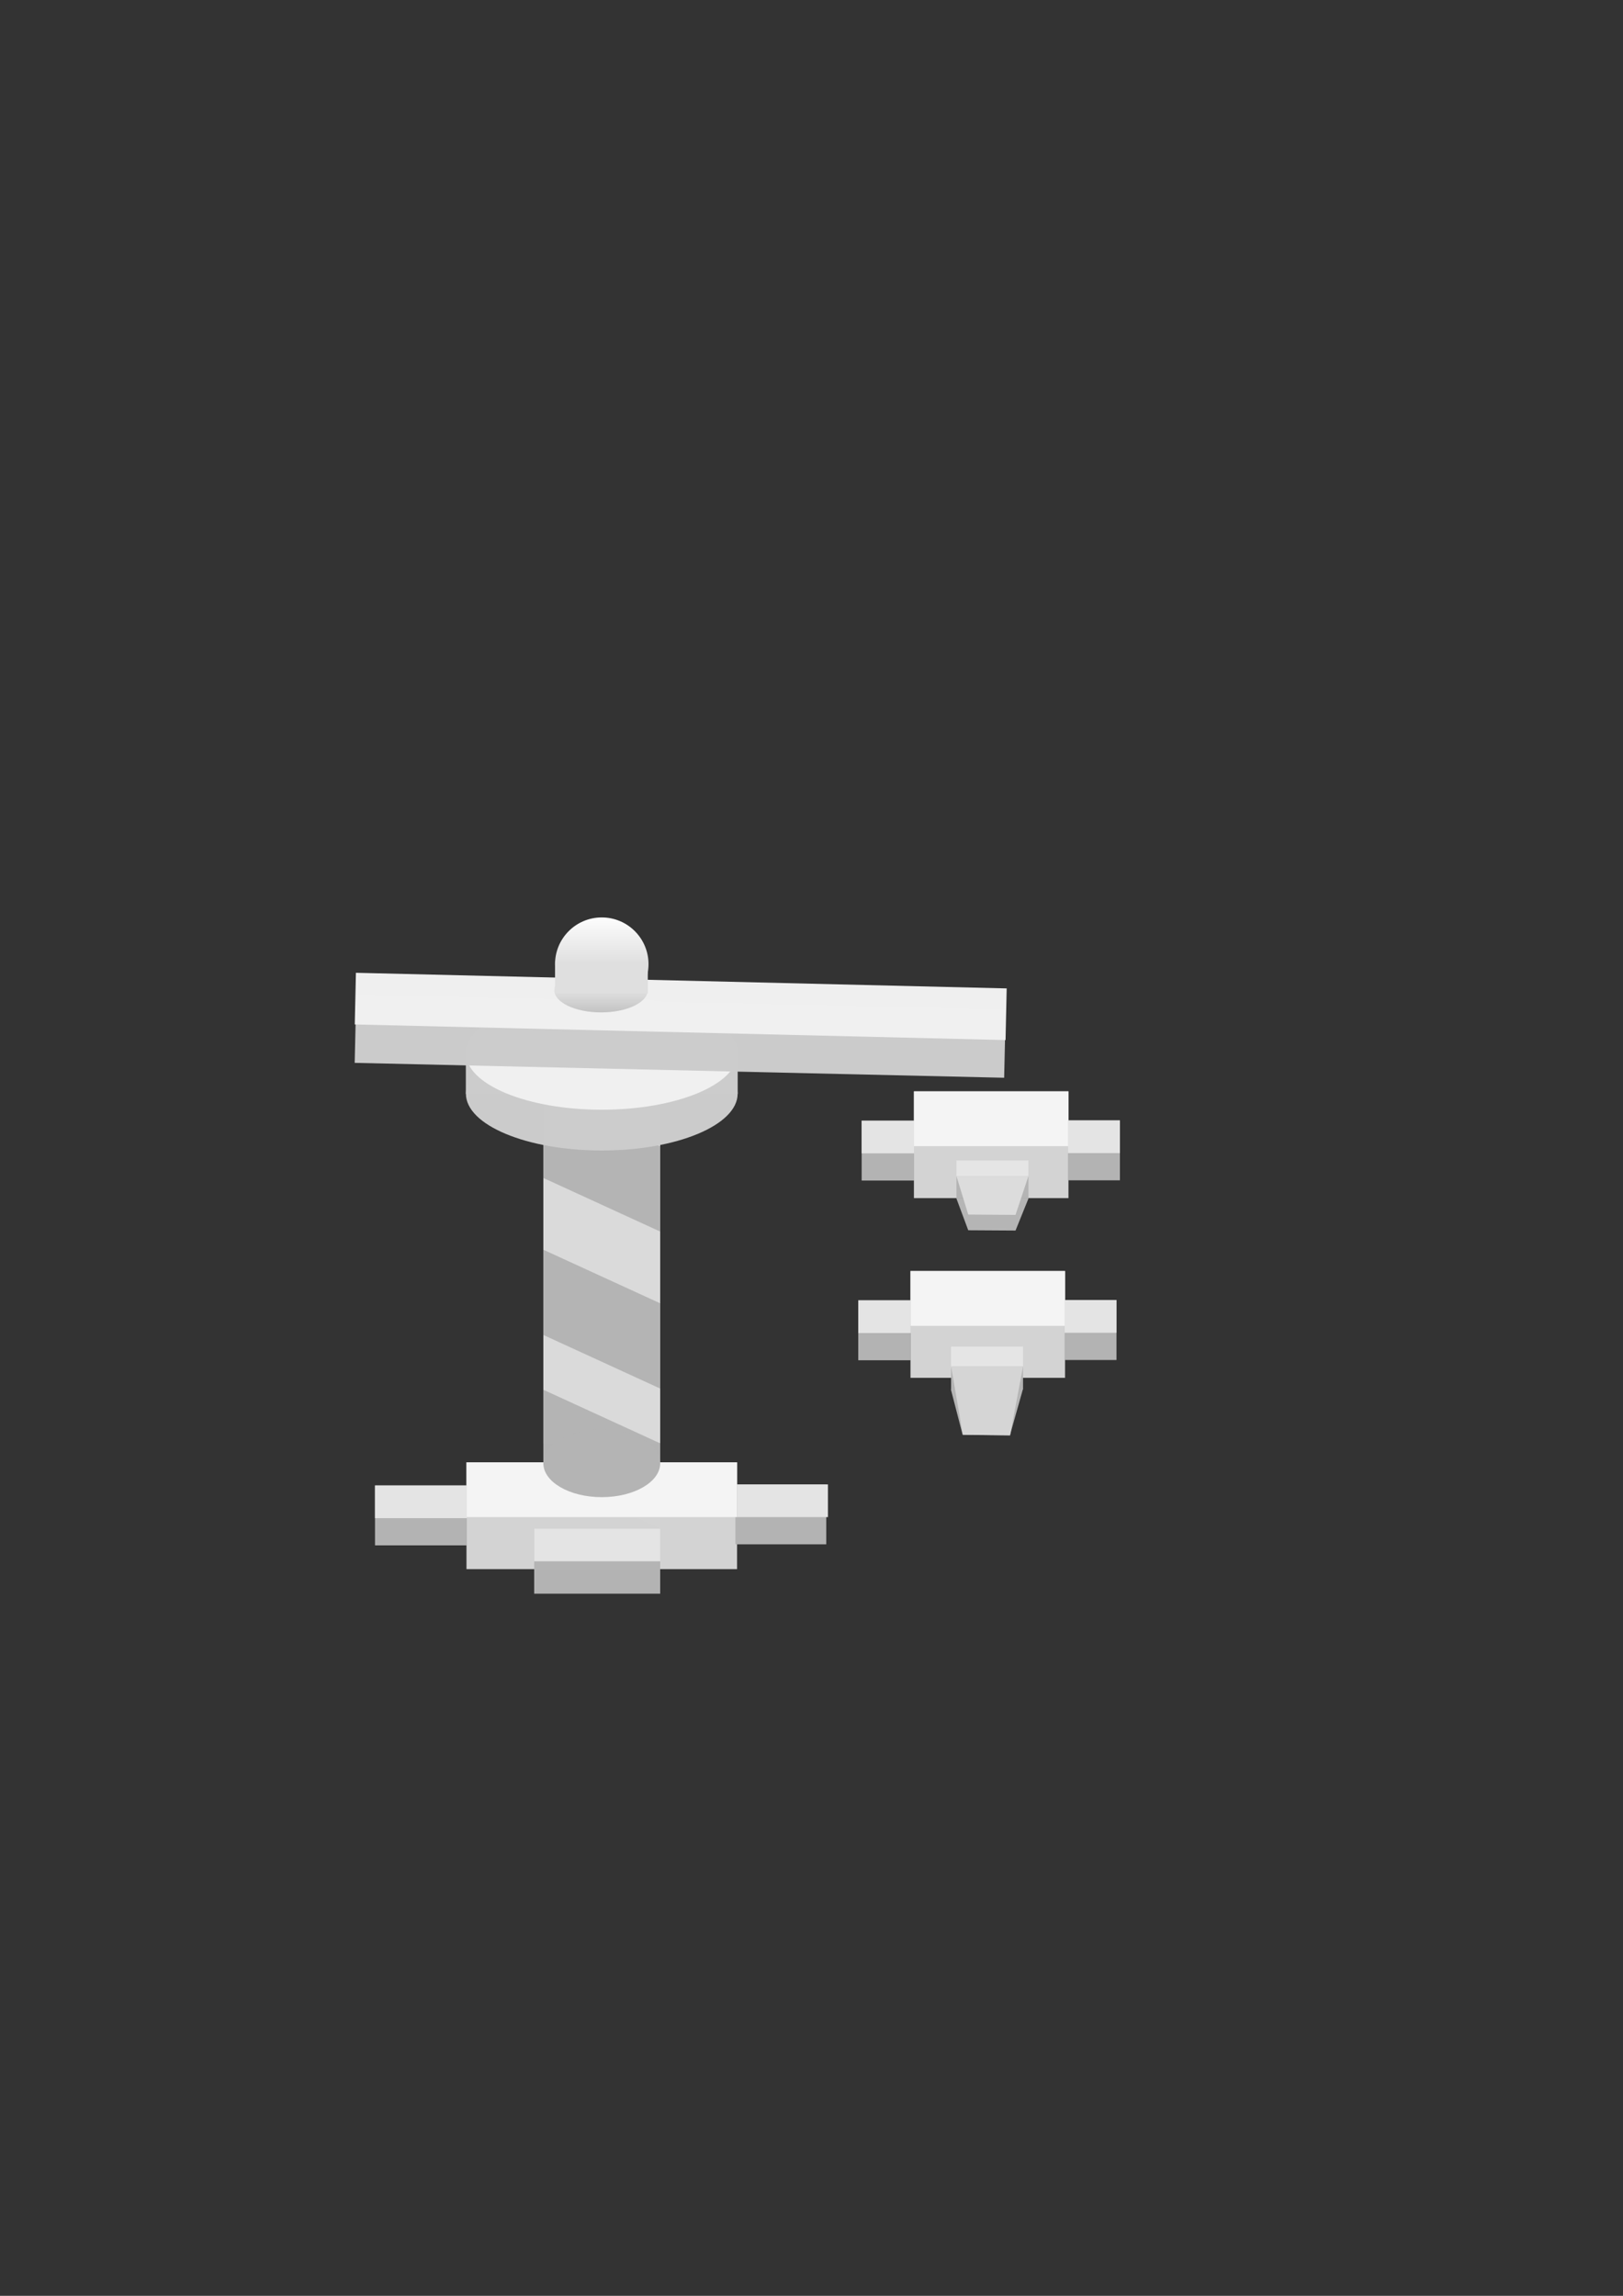 <?xml version="1.0" encoding="UTF-8" standalone="no"?>
<svg
   xmlns:dc="http://purl.org/dc/elements/1.1/"
   xmlns:cc="http://creativecommons.org/ns#"
   xmlns:rdf="http://www.w3.org/1999/02/22-rdf-syntax-ns#"
   xmlns:svg="http://www.w3.org/2000/svg"
   xmlns="http://www.w3.org/2000/svg"
   xmlns:xlink="http://www.w3.org/1999/xlink"
   xmlns:sodipodi="http://sodipodi.sourceforge.net/DTD/sodipodi-0.dtd"
   xmlns:inkscape="http://www.inkscape.org/namespaces/inkscape"
   sodipodi:docname="crane.svg"
   inkscape:version="1.0 (4035a4fb49, 2020-05-01)"
   id="svg8"
   version="1.1"
   viewBox="0 0 210 297"
   height="297mm"
   width="210mm">
  <rect x="0" y="0" width="210" height="297" fill="#333333" stroke="none"/>
  <defs
     id="defs2">
    <linearGradient
       id="linearGradient1139"
       inkscape:collect="always">
      <stop
         id="stop1135"
         offset="0"
         style="stop-color:#ffffff;stop-opacity:1" />
      <stop
         id="stop1137"
         offset="1"
         style="stop-color:#c3c3c3;stop-opacity:1" />
    </linearGradient>
    <linearGradient
       gradientUnits="userSpaceOnUse"
       y2="130.496"
       x2="77.863"
       y1="118.685"
       x1="77.863"
       id="linearGradient1145"
       xlink:href="#linearGradient1139"
       inkscape:collect="always" />
    <linearGradient
       gradientTransform="matrix(1,0,0,0.477,-0.094,68.644)"
       inkscape:collect="always"
       xlink:href="#linearGradient1139"
       id="linearGradient1145-9"
       x1="77.863"
       y1="118.685"
       x2="77.863"
       y2="130.496"
       gradientUnits="userSpaceOnUse" />
  </defs>
  <sodipodi:namedview
     inkscape:window-maximized="1"
     inkscape:window-y="32"
     inkscape:window-x="-8"
     inkscape:window-height="1017"
     inkscape:window-width="1920"
     showgrid="false"
     inkscape:document-rotation="0"
     inkscape:current-layer="layer1"
     inkscape:document-units="mm"
     inkscape:cy="551.46474"
     inkscape:cx="289.8128"
     inkscape:zoom="1.4"
     inkscape:pageshadow="2"
     inkscape:pageopacity="0.0"
     borderopacity="1.0"
     bordercolor="#666666"
     pagecolor="#ffffff"
     id="base" />
  <g
     id="layer1"
     inkscape:groupmode="layer"
     inkscape:label="Layer 1">
    <rect
       y="141.363"
       x="70.304"
       height="45.357"
       width="15.119"
       id="rect10"
       style="opacity:0.993;fill:#dbdbdb;fill-opacity:1;stroke-width:0.344;stroke-miterlimit:10" />
    <path
       d="m 70.304,141.363 v 11.026 l 15.119,6.934 v -11.027 z"
       style="opacity:0.993;fill:#b4b4b4;fill-opacity:1;stroke-width:0.344;stroke-miterlimit:10"
       id="rect10-0" />
    <path
       id="rect10-0-7"
       style="opacity:0.993;fill:#b4b4b4;fill-opacity:1;stroke-width:0.344;stroke-miterlimit:10"
       d="m 70.304,161.672 v 11.026 l 15.119,6.934 v -11.027 z" />
    <path
       d="m 70.304,179.787 v 11.026 l 15.119,6.934 v -11.027 z"
       style="opacity:0.993;fill:#b4b4b4;fill-opacity:1;stroke-width:0.344;stroke-miterlimit:10"
       id="rect10-0-7-3" />
    <rect
       y="189.177"
       x="60.357"
       height="13.814"
       width="35.012"
       id="rect896"
       style="opacity:0.993;fill:#d4d4d4;fill-opacity:1;stroke-width:0.363;stroke-miterlimit:10" />
    <rect
       y="197.747"
       x="69.119"
       height="8.423"
       width="16.303"
       id="rect900"
       style="opacity:0.993;fill:#b4b4b4;fill-opacity:1;stroke-width:0.331;stroke-miterlimit:10" />
    <rect
       y="192.033"
       x="95.148"
       height="7.751"
       width="11.76"
       id="rect902"
       style="opacity:0.993;fill:#b4b4b4;fill-opacity:1;stroke-width:0.344;stroke-miterlimit:10" />
    <rect
       y="192.167"
       x="48.522"
       height="7.751"
       width="11.881"
       id="rect904"
       style="opacity:0.993;fill:#b4b4b4;fill-opacity:1;stroke-width:0.317;stroke-miterlimit:10" />
    <rect
       style="opacity:0.993;fill:#f4f4f4;fill-opacity:1;stroke-width:0.445;stroke-miterlimit:10"
       id="rect900-7-0-2"
       width="35.012"
       height="7.087"
       x="60.357"
       y="189.177" />
    <ellipse
       ry="4.383"
       rx="7.559"
       cy="189.298"
       cx="77.863"
       id="path908"
       style="opacity:0.993;fill:#b4b4b4;fill-opacity:1;stroke-width:0.267;stroke-miterlimit:10" />
    <rect
       style="opacity:0.993;fill:#e4e4e4;fill-opacity:1;stroke-width:0.235;stroke-miterlimit:10"
       id="rect900-7"
       width="16.303"
       height="4.231"
       x="69.119"
       y="197.747" />
    <rect
       y="192.033"
       x="95.369"
       height="4.231"
       width="11.76"
       id="rect900-7-0"
       style="opacity:0.993;fill:#e4e4e4;fill-opacity:1;stroke-width:0.199;stroke-miterlimit:10" />
    <rect
       style="opacity:0.993;fill:#e4e4e4;fill-opacity:1;stroke-width:0.2;stroke-miterlimit:10"
       id="rect900-7-0-0"
       width="11.881"
       height="4.231"
       x="48.522"
       y="192.167" />
    <ellipse
       ry="7.352"
       rx="17.58"
       cy="141.485"
       cx="77.863"
       id="path979"
       style="opacity:0.993;fill:#cccccc;fill-opacity:1;stroke-width:0.526;stroke-miterlimit:10" />
    <rect
       y="136.102"
       x="60.276"
       height="5.402"
       width="35.175"
       id="rect998"
       style="opacity:0.993;fill:#cccccc;fill-opacity:1;stroke-width:0.275;stroke-miterlimit:10" />
    <ellipse
       style="opacity:0.993;fill:#f0f0f0;fill-opacity:1;stroke-width:0.526;stroke-miterlimit:10"
       id="path979-3"
       cx="77.863"
       cy="136.206"
       rx="17.591"
       ry="7.356" />
    <rect
       transform="rotate(1.314)"
       y="127.589"
       x="49.034"
       height="8.82"
       width="84.056"
       id="rect1000"
       style="opacity:0.993;fill:#cccccc;fill-opacity:1;stroke-width:0.344;stroke-miterlimit:10" />
    <rect
       transform="matrix(1,0.024,-0.022,1,0,0)"
       y="124.675"
       x="48.794"
       height="6.682"
       width="84.204"
       id="rect1002"
       style="opacity:0.993;fill:#f0f0f0;fill-opacity:1;stroke-width:0.338;stroke-miterlimit:10" />
    <rect
       style="opacity:0.993;fill:#d4d4d4;fill-opacity:1;stroke-width:0.274;stroke-miterlimit:10"
       id="rect896-4"
       width="19.996"
       height="13.814"
       x="118.252"
       y="141.182" />
    <rect
       style="opacity:0.993;fill:#b4b4b4;fill-opacity:1;stroke-width:0.147;stroke-miterlimit:10"
       id="rect900-78"
       width="9.311"
       height="2.903"
       x="123.757"
       y="152.157" />
    <rect
       style="opacity:0.993;fill:#b4b4b4;fill-opacity:1;stroke-width:0.26;stroke-miterlimit:10"
       id="rect902-6"
       width="6.716"
       height="7.751"
       x="138.189"
       y="144.94" />
    <rect
       style="opacity:0.993;fill:#b4b4b4;fill-opacity:1;stroke-width:0.239;stroke-miterlimit:10"
       id="rect904-7"
       width="6.786"
       height="7.751"
       x="111.492"
       y="144.973" />
    <rect
       y="141.182"
       x="118.252"
       height="7.087"
       width="19.996"
       id="rect900-7-0-2-1"
       style="opacity:0.993;fill:#f4f4f4;fill-opacity:1;stroke-width:0.336;stroke-miterlimit:10" />
    <rect
       style="opacity:0.993;fill:#e4e4e4;fill-opacity:1;stroke-width:0.151;stroke-miterlimit:10"
       id="rect900-7-0-7"
       width="6.716"
       height="4.231"
       x="138.189"
       y="144.94" />
    <rect
       y="144.973"
       x="111.492"
       height="4.231"
       width="6.786"
       id="rect900-7-0-0-9"
       style="opacity:0.993;fill:#e4e4e4;fill-opacity:1;stroke-width:0.151;stroke-miterlimit:10" />
    <path
       style="fill:#b5b5b5;fill-opacity:1;stroke:none;stroke-width:0.234px;stroke-linecap:butt;stroke-linejoin:miter;stroke-opacity:1"
       d="m 123.757,155.06 1.523,4.093 6.118,0.037 1.669,-4.13 z"
       id="path1042-8" />
    <path
       id="path1042"
       d="m 123.757,152.157 1.523,4.964 6.118,0.045 1.669,-5.009 z"
       style="fill:#dcdcdc;fill-opacity:1;stroke:none;stroke-width:0.258px;stroke-linecap:butt;stroke-linejoin:miter;stroke-opacity:1" />
    <rect
       y="164.428"
       x="117.809"
       height="13.814"
       width="19.996"
       id="rect896-4-1"
       style="opacity:0.993;fill:#d4d4d4;fill-opacity:1;stroke-width:0.274;stroke-miterlimit:10" />
    <rect
       y="176.769"
       x="123.059"
       height="2.99"
       width="9.311"
       id="rect900-78-4"
       style="opacity:0.993;fill:#b4b4b4;fill-opacity:1;stroke-width:0.149;stroke-miterlimit:10" />
    <rect
       y="168.186"
       x="137.746"
       height="7.751"
       width="6.716"
       id="rect902-6-3"
       style="opacity:0.993;fill:#b4b4b4;fill-opacity:1;stroke-width:0.26;stroke-miterlimit:10" />
    <rect
       y="168.219"
       x="111.05"
       height="7.751"
       width="6.786"
       id="rect904-7-6"
       style="opacity:0.993;fill:#b4b4b4;fill-opacity:1;stroke-width:0.239;stroke-miterlimit:10" />
    <rect
       style="opacity:0.993;fill:#f4f4f4;fill-opacity:1;stroke-width:0.336;stroke-miterlimit:10"
       id="rect900-7-0-2-1-7"
       width="19.996"
       height="7.087"
       x="117.809"
       y="164.428" />
    <rect
       y="168.186"
       x="137.746"
       height="4.231"
       width="6.716"
       id="rect900-7-0-7-7"
       style="opacity:0.993;fill:#e4e4e4;fill-opacity:1;stroke-width:0.151;stroke-miterlimit:10" />
    <rect
       style="opacity:0.993;fill:#e4e4e4;fill-opacity:1;stroke-width:0.151;stroke-miterlimit:10"
       id="rect900-7-0-0-9-1"
       width="6.786"
       height="4.231"
       x="111.05"
       y="168.219" />
    <path
       id="path1042-8-0"
       d="m 123.035,179.745 1.523,5.879 6.118,0.053 1.669,-5.932 z"
       style="fill:#b5b5b5;fill-opacity:1;stroke:none;stroke-width:0.281px;stroke-linecap:butt;stroke-linejoin:miter;stroke-opacity:1" />
    <path
       style="fill:#d5d5d5;fill-opacity:1;stroke:none;stroke-width:0.344px;stroke-linecap:butt;stroke-linejoin:miter;stroke-opacity:1"
       d="m 123.059,176.769 1.523,8.838 6.118,0.08 1.669,-8.918 z"
       id="path1042-0" />
    <rect
       y="174.2"
       x="123.059"
       height="2.569"
       width="9.311"
       id="rect1098"
       style="opacity:0.993;fill:#e5e5e5;fill-opacity:1;stroke:none;stroke-width:0.348;stroke-miterlimit:10" />
    <rect
       style="opacity:0.993;fill:#e5e5e5;fill-opacity:1;stroke:none;stroke-width:0.31;stroke-miterlimit:10"
       id="rect1098-3"
       width="9.311"
       height="2.035"
       x="123.757"
       y="150.123" />
    <circle
       r="6.048"
       cy="124.732"
       cx="77.863"
       id="path1117"
       style="opacity:0.993;fill:url(#linearGradient1145);fill-opacity:1;stroke:none;stroke-width:0.344;stroke-miterlimit:10" />
    <ellipse
       ry="2.882"
       rx="6.048"
       style="opacity:0.993;fill:url(#linearGradient1145-9);fill-opacity:1;stroke:none;stroke-width:0.237;stroke-miterlimit:10"
       id="path1117-6"
       cx="77.769"
       cy="128.087" />
    <rect
       y="124.354"
       x="71.815"
       height="4.158"
       width="12.001"
       id="rect1171"
       style="opacity:0.993;fill:#dfdfdf;fill-opacity:1;stroke:none;stroke-width:0.344;stroke-miterlimit:10" />
  </g>
</svg>
